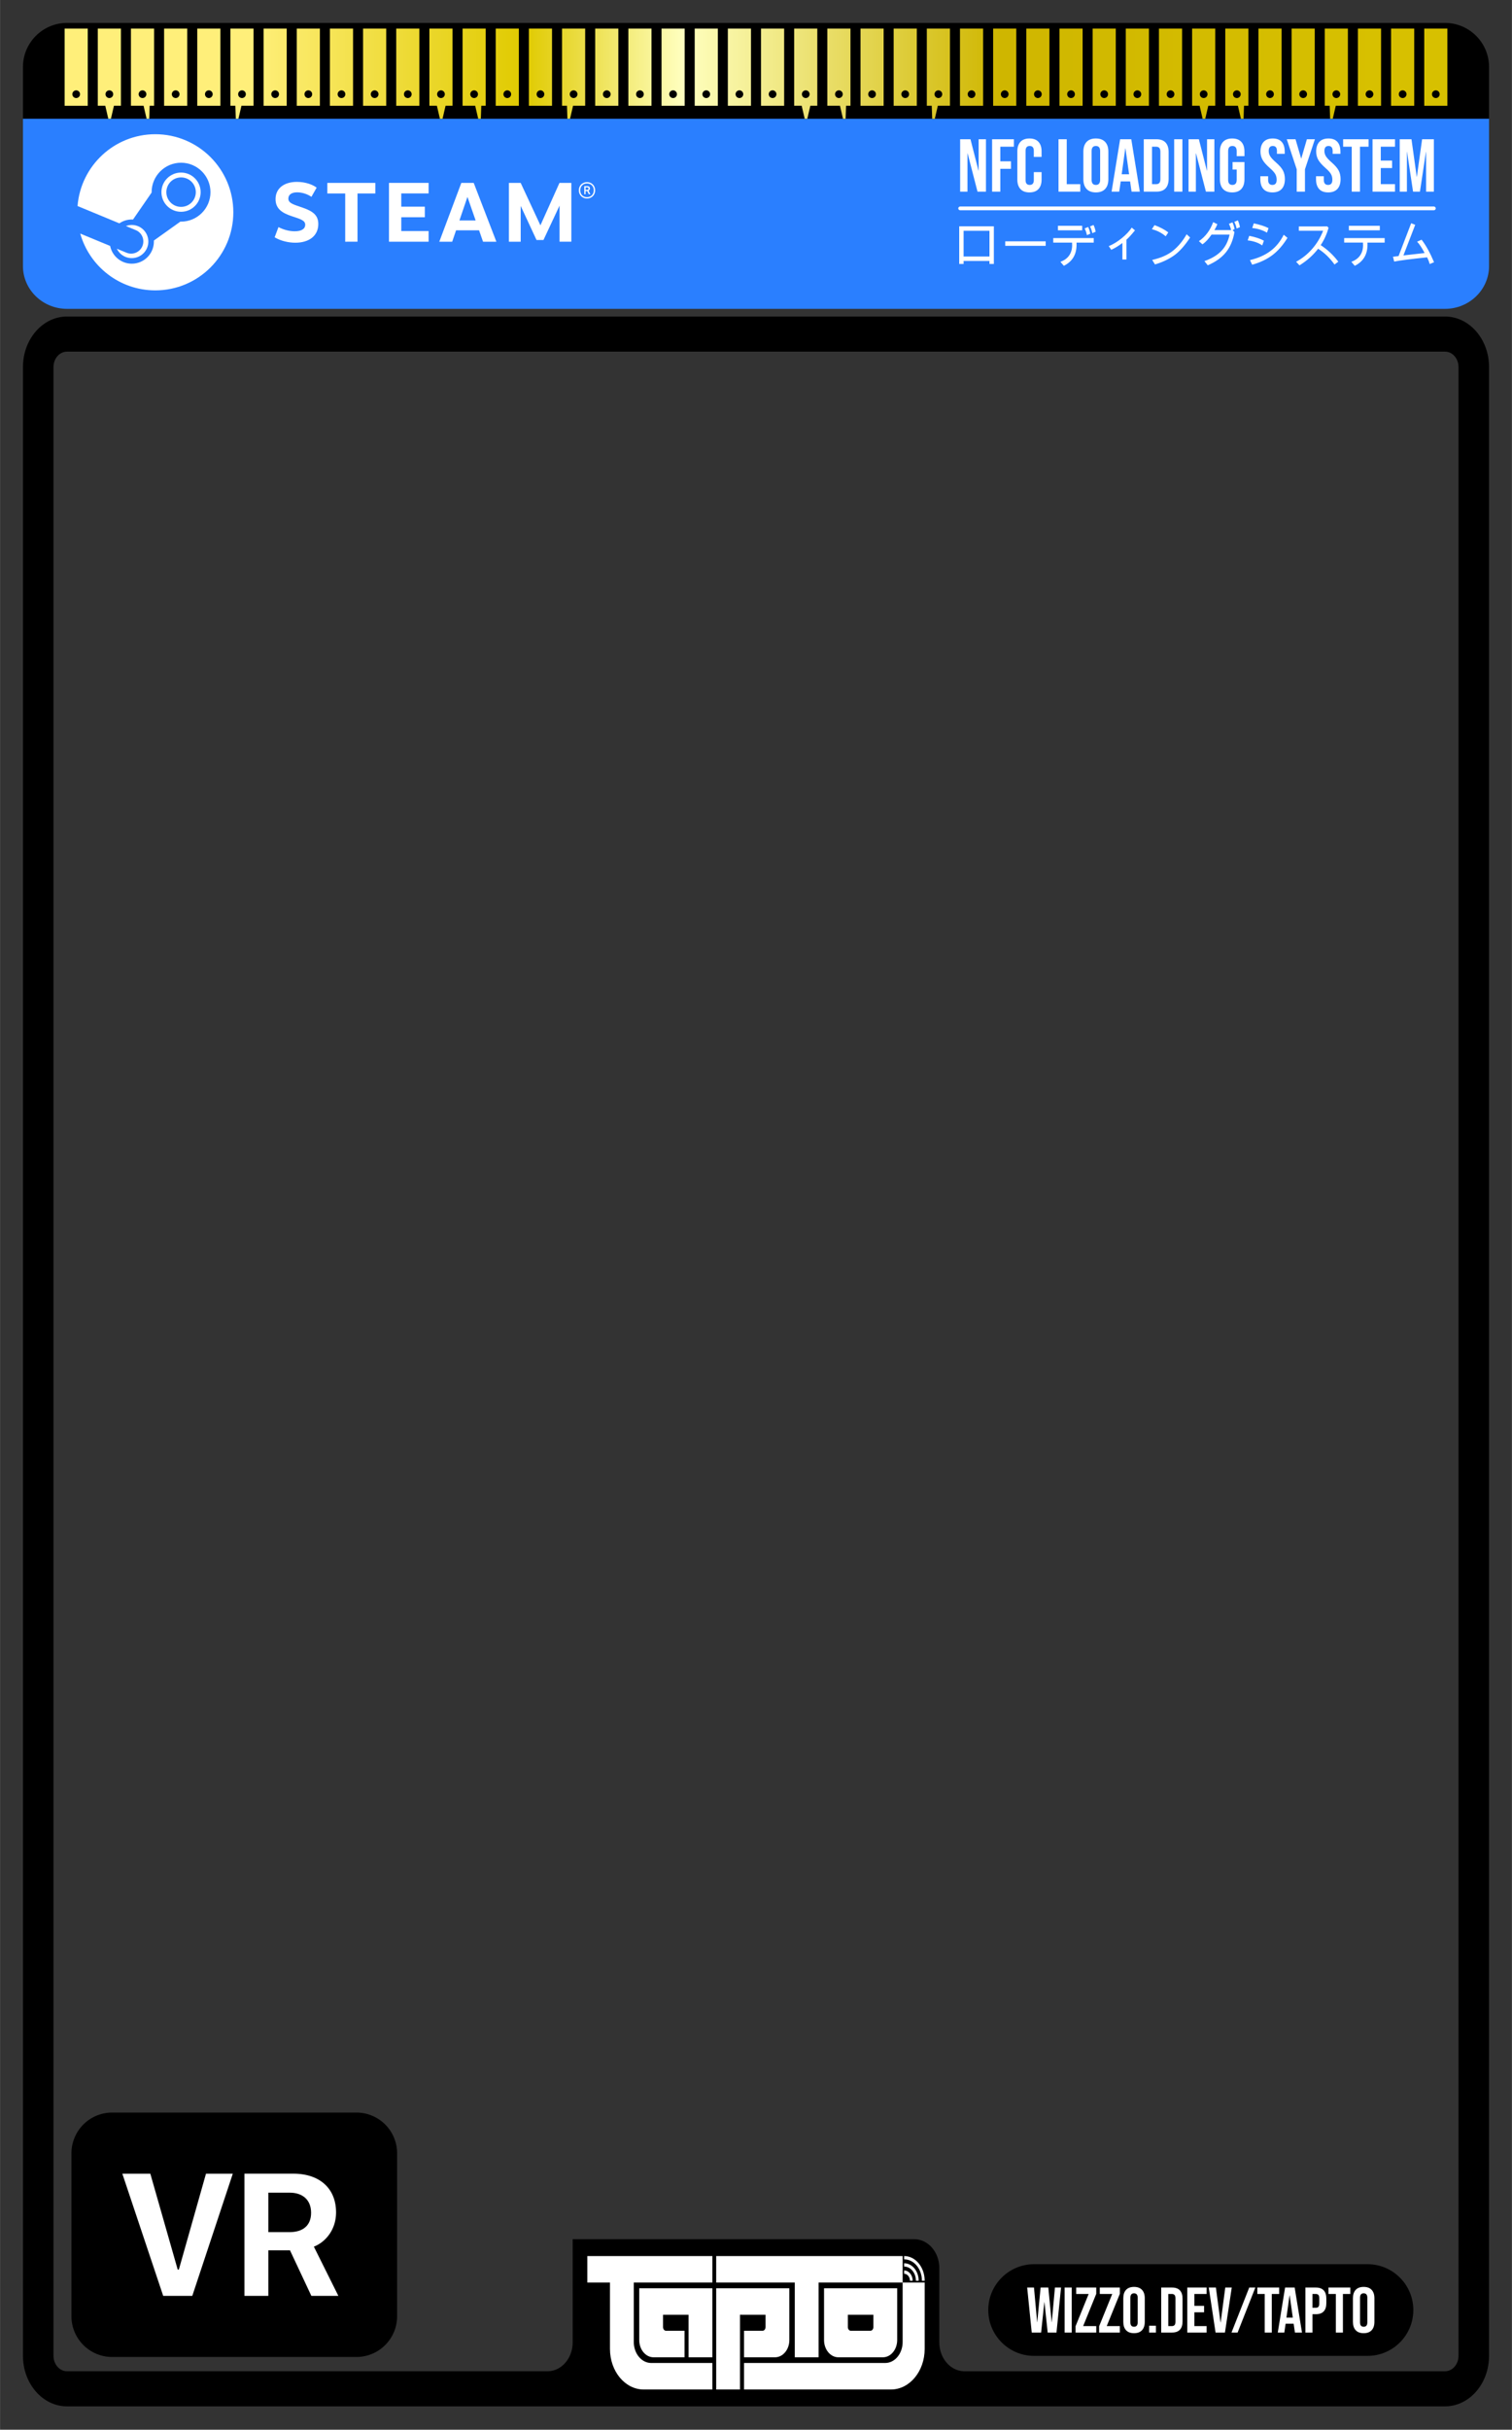 <?xml version="1.0" encoding="UTF-8" standalone="no"?>
<svg
   width="619"
   height="994"
   viewBox="0 0 198.048 318.048"
   version="1.1"
   xml:space="preserve"
   style="clip-rule:evenodd;fill-rule:evenodd;stroke-linejoin:round;stroke-miterlimit:2"
   id="svg10"
   sodipodi:docname="tapto_hucard_steamVR.svg"
   inkscape:version="1.3.2 (091e20e, 2023-11-25, custom)"
   xmlns:inkscape="http://www.inkscape.org/namespaces/inkscape"
   xmlns:sodipodi="http://sodipodi.sourceforge.net/DTD/sodipodi-0.dtd"
   xmlns="http://www.w3.org/2000/svg"
   xmlns:svg="http://www.w3.org/2000/svg"
   xmlns:serif="http://www.serif.com/"><rect x="0" y="0" width="198.048" height="318.048" fill="#333333" stroke="none"/><sodipodi:namedview
   id="namedview1"
   pagecolor="#505050"
   bordercolor="#eeeeee"
   borderopacity="1"
   inkscape:showpageshadow="0"
   inkscape:pageopacity="0"
   inkscape:pagecheckerboard="0"
   inkscape:deskcolor="#505050"
   inkscape:zoom="0.70710678"
   inkscape:cx="962.37232"
   inkscape:cy="511.2382"
   inkscape:window-width="5120"
   inkscape:window-height="1369"
   inkscape:window-x="-8"
   inkscape:window-y="331"
   inkscape:window-maximized="1"
   inkscape:current-layer="svg10" />
    <g
   id="Background"
   transform="scale(0.32)"
   style="display:inline">
        <path
   id="Sticker-Rounded"
   serif:id="Sticker Rounded"
   d="m 618.9,24.756 v 944.388 c 0,13.663 -11.093,24.756 -24.756,24.756 H 24.756 C 11.093,993.9 0,982.807 0,969.144 V 24.756 C 0,11.093 11.093,0 24.756,0 H 594.144 C 607.807,0 618.9,11.093 618.9,24.756 Z"
   style="fill:none" />
    </g>
    <g
   id="Card-Frame"
   serif:id="Card Frame"
   transform="scale(0.32)"
   style="display:inline">
        <g
   id="Artwork-Area"
   serif:id="Artwork Area"
   transform="matrix(1,0,0,1.149,0,-146.882)">
            <path
   d="m 609.525,258.529 v 707.992 c 0,9.936 -8.068,18.004 -18.004,18.004 H 27.379 c -9.936,0 -18.004,-8.068 -18.004,-18.004 V 258.529 c 0,-9.936 8.068,-18.004 18.004,-18.004 h 564.142 c 9.936,0 18.004,8.068 18.004,18.004 z M 394.418,972.025 h 197.103 c 3.038,0 5.504,-2.466 5.504,-5.504 V 258.529 c 0,-3.038 -2.466,-5.504 -5.504,-5.504 H 27.379 c -3.038,0 -5.504,2.466 -5.504,5.504 v 707.992 c 0,3.038 2.466,5.504 5.504,5.504 h 197.103 c 5.51,-0.187 9.926,-4.719 9.926,-10.274 v -36.737 h 139.803 c 5.674,0 10.281,4.607 10.281,10.281 v 26.456 c 0,5.555 4.416,10.087 9.926,10.274 z"
   id="path1" />
            <path
   id="TapTo-Logo---Bottom"
   serif:id="TapTo Logo - Bottom"
   d="m 369.478,940.449 h -34.407 v 26.612 h -9.741 v -26.612 h -32.172 v -9.435 h 76.32 z m 0,0 h 9.014 v 23.638 c 0,7.974 -6.176,14.438 -13.794,14.438 h -60.142 v -9.434 h 57.774 c 3.948,0 7.148,-3.35 7.148,-7.484 z m 0.616,-3.121 v -1.175 c 1.924,0 3.489,1.638 3.489,3.652 h -1.123 c 0,-1.366 -1.062,-2.477 -2.366,-2.477 z m 4.82,2.478 c 0,-2.783 -2.162,-5.047 -4.82,-5.047 v -1.176 c 3.277,0 5.943,2.792 5.943,6.223 z m 2.455,0 c 0,-4.199 -3.264,-7.616 -7.275,-7.616 v -1.176 c 4.63,0 8.398,3.944 8.398,8.792 z m -85.78,0.643 h -32.172 v 21.159 c 0,4.133 3.2,7.483 7.149,7.483 h 25.023 v 9.434 h -28.121 c -7.617,0 -13.793,-6.464 -13.793,-14.438 v -23.638 h -9.267 v -9.435 h 51.181 z m -29.937,2.03 h 29.937 v 24.582 h -9.741 v -15.147 h -10.455 v 4.407 c 0,0.721 0.558,1.305 1.247,1.305 h 7.551 v 9.435 h -12.676 c -3.238,0 -5.863,-2.748 -5.863,-6.138 z m 31.506,0 h 29.937 v 18.444 c 0,3.39 -2.625,6.138 -5.863,6.138 h -12.676 v -9.435 h 7.55 c 0.689,0 1.248,-0.584 1.248,-1.305 v -4.407 H 302.9 v 26.611 h -9.742 z m 74.085,0 v 18.444 c 0,3.39 -2.625,6.138 -5.863,6.138 h -18.21 c -3.238,0 -5.864,-2.748 -5.864,-6.138 v -18.444 z m -9.741,9.435 h -10.454 v 4.407 c 0,0.721 0.558,1.305 1.247,1.305 h 7.96 c 0.689,0 1.247,-0.584 1.247,-1.305 z"
   style="display:inline;fill:#ffffff" />
        </g>
        <g
   id="Card-Top"
   serif:id="Card Top">
            <path
   id="path15"
   style="clip-rule:evenodd;fill-rule:evenodd;stroke-linejoin:round;stroke-miterlimit:2;display:inline;fill:#2a7fff;stroke-width:0.985"
   inkscape:label="Header-Background"
   d="M 609.525 48.535 L 609.525 108.831 C 609.525 118.496 601.441 126.341 591.484 126.341 L 27.416 126.341 C 17.459 126.341 9.375 118.496 9.375 108.831 L 9.375 48.535 " />
            <path
   id="NFC-Loading-System"
   serif:id="NFC Loading System"
   d="m 406.814,107.979 h -1.793 v -1.227 h -10.593 v 1.227 h -1.793 V 92.579 h 14.179 z m -1.793,-3.063 V 94.414 h -10.593 v 10.503 z m 23.007,-4.349 h -16.552 v -1.845 h 16.552 z m 20.469,-5.785 -1.376,0.598 c -0.238,-1.13 -0.555,-2.044 -0.949,-2.743 l 1.444,-0.608 c 0.368,0.744 0.662,1.662 0.882,2.753 z m -5.524,-0.569 h -9.924 v -1.845 h 9.924 z m 3.314,1.386 -1.366,0.589 c -0.245,-1.124 -0.562,-2.035 -0.95,-2.733 l 1.444,-0.608 c 0.369,0.744 0.659,1.662 0.872,2.753 z m 1.415,3.64 h -7.046 c 0.013,0.16 0.019,0.433 0.019,0.818 0,4.063 -1.735,6.955 -5.205,8.678 l -1.405,-1.636 c 1.577,-0.572 2.771,-1.44 3.581,-2.604 0.811,-1.164 1.216,-2.564 1.216,-4.2 0,-0.478 -0.013,-0.831 -0.038,-1.057 h -7.696 V 97.396 H 447.702 Z m 16.883,-5.007 c -1.48,1.821 -2.649,3.095 -3.508,3.82 v 8.089 h -1.647 v -6.743 c -1.583,1.216 -3.105,2.144 -4.565,2.783 l -1.018,-1.497 c 1.738,-0.704 3.5,-1.777 5.286,-3.216 1.787,-1.44 3.161,-2.895 4.124,-4.364 z m 13.636,0.837 -1.066,1.596 c -1.602,-1.39 -3.489,-2.357 -5.66,-2.903 l 1.095,-1.675 c 2.287,0.85 4.164,1.845 5.63,2.982 z m 8.936,2.085 c -2.281,3.465 -4.542,5.961 -6.785,7.491 -2.242,1.53 -4.778,2.704 -7.608,3.522 l -1.134,-1.845 c 3.541,-0.784 6.381,-2.038 8.519,-3.76 2.139,-1.723 3.999,-3.967 5.582,-6.733 z m 20.4,-4.249 -1.366,0.588 c -0.245,-1.13 -0.562,-2.041 -0.95,-2.732 l 1.444,-0.619 c 0.368,0.745 0.659,1.666 0.872,2.764 z m -2.2,0.818 -0.815,0.409 0.757,0.768 c -0.537,3.298 -1.68,6.046 -3.431,8.244 -1.751,2.197 -4.249,3.992 -7.492,5.381 l -1.366,-1.716 c 2.953,-1.031 5.268,-2.419 6.944,-4.164 1.677,-1.746 2.796,-3.972 3.358,-6.678 h -7.385 c -1.26,1.842 -2.504,3.168 -3.731,3.98 l -1.444,-1.306 c 2.662,-1.816 4.613,-4.409 5.853,-7.78 l 1.706,0.857 c -0.374,0.892 -0.778,1.696 -1.211,2.414 h 6.851 c -0.252,-1.057 -0.558,-1.908 -0.92,-2.553 l 1.454,-0.619 c 0.368,0.745 0.659,1.666 0.872,2.764 z m 13.898,-0.409 -0.64,1.856 c -1.731,-1.024 -3.745,-1.656 -6.038,-1.895 l 0.64,-1.905 c 2.545,0.545 4.559,1.194 6.038,1.945 z m 7.753,3.98 c -1.828,2.986 -3.887,5.341 -6.174,7.067 -2.287,1.726 -5.046,3.035 -8.277,3.925 l -0.91,-1.885 c 3.365,-0.805 6.172,-2.05 8.416,-3.736 2.245,-1.685 4.047,-3.898 5.404,-6.638 z m -9.644,1.167 -0.697,1.935 c -1.525,-1.097 -3.508,-1.786 -5.95,-2.064 l 0.639,-1.856 c 2.449,0.472 4.452,1.134 6.009,1.985 z m 30.451,8.577 -1.55,1.167 c -1.913,-2.687 -4.148,-4.837 -6.707,-6.454 -2.074,2.673 -4.616,4.938 -7.627,6.793 l -1.386,-1.466 c 2.5,-1.35 4.702,-3.115 6.604,-5.296 1.903,-2.181 3.387,-4.645 4.454,-7.391 h -9.943 v -1.755 l 11.63,-0.02 0.533,0.569 c -0.723,2.614 -1.796,4.977 -3.217,7.092 2.759,1.808 5.162,4.063 7.21,6.762 z m 16.989,-12.827 h -12.667 v -1.845 h 12.667 z m 1.987,5.027 h -7.046 c 0.014,0.16 0.019,0.433 0.019,0.818 0,4.063 -1.734,6.955 -5.204,8.678 l -1.406,-1.636 c 1.577,-0.572 2.771,-1.44 3.581,-2.604 0.811,-1.164 1.216,-2.564 1.216,-4.2 0,-0.478 -0.014,-0.831 -0.039,-1.057 h -7.695 v -1.845 h 16.572 z m 20.217,8.02 -1.764,0.758 c -0.239,-0.851 -0.595,-1.769 -1.066,-2.753 -6.667,0.691 -11.168,1.27 -13.5,1.735 l -0.475,-1.984 2.278,-0.259 5.165,-13.446 1.647,0.658 -4.826,12.518 8.674,-0.978 c -1.105,-2.127 -2.129,-3.674 -3.072,-4.638 l 1.841,-0.818 c 1.771,2.287 3.47,5.356 5.098,9.206 z M 393.016,86.011 c -0.423,0 -0.766,-0.343 -0.766,-0.766 0,-0.423 0.343,-0.767 0.766,-0.767 h 193.918 c 0.423,0 0.766,0.343 0.766,0.767 0,0.423 -0.343,0.766 -0.766,0.766 z m 0,-29.058 h 4.229 l 3.279,12.839 h 0.061 V 56.952 h 3.004 v 21.449 h -3.463 l -4.045,-15.658 h -0.061 v 15.658 h -3.004 z m 13.085,0 h 8.917 v 3.064 h -5.546 v 5.975 h 4.351 v 3.064 h -4.351 v 9.345 h -3.371 z m 15.291,21.756 c -1.613,0 -2.844,-0.46 -3.692,-1.379 -0.847,-0.919 -1.271,-2.216 -1.271,-3.891 V 61.916 c 0,-1.675 0.424,-2.972 1.271,-3.891 0.848,-0.92 2.079,-1.379 3.692,-1.379 1.614,0 2.845,0.46 3.693,1.379 0.847,0.919 1.271,2.216 1.271,3.891 v 2.267 h -3.187 v -2.482 c 0,-1.328 -0.562,-1.992 -1.685,-1.992 -1.124,0 -1.685,0.664 -1.685,1.992 v 11.981 c 0,1.307 0.562,1.961 1.685,1.961 1.123,0 1.685,-0.654 1.685,-1.961 v -3.278 h 3.187 v 3.033 c 0,1.675 -0.424,2.972 -1.271,3.891 -0.848,0.92 -2.079,1.379 -3.693,1.379 z m 11.891,-21.756 h 3.37 v 18.385 h 5.547 v 3.064 h -8.917 z m 15.291,21.756 c -1.654,0 -2.921,-0.47 -3.8,-1.41 -0.878,-0.94 -1.318,-2.267 -1.318,-3.984 V 62.039 c 0,-1.717 0.44,-3.044 1.318,-3.984 0.878,-0.94 2.145,-1.41 3.8,-1.41 1.655,0 2.921,0.47 3.8,1.41 0.878,0.94 1.318,2.267 1.318,3.984 v 11.276 c 0,1.717 -0.44,3.044 -1.318,3.984 -0.878,0.94 -2.144,1.41 -3.8,1.41 z m 0,-3.064 c 1.164,0 1.747,-0.705 1.747,-2.115 V 61.824 c 0,-1.409 -0.583,-2.114 -1.747,-2.114 -1.164,0 -1.747,0.705 -1.747,2.114 v 11.705 c 0,1.41 0.583,2.115 1.747,2.115 z m 9.929,-18.692 h 4.566 l 3.494,21.449 h -3.371 l -0.613,-4.259 v 0.061 h -3.831 l -0.613,4.198 h -3.126 z m 3.678,14.34 -1.502,-10.602 h -0.061 l -1.47,10.602 z m 6.006,-14.34 h 5.148 c 1.675,0 2.931,0.45 3.769,1.348 0.837,0.899 1.256,2.216 1.256,3.953 v 10.847 c 0,1.737 -0.419,3.054 -1.256,3.953 -0.838,0.899 -2.094,1.348 -3.769,1.348 h -5.148 z m 5.087,18.385 c 0.551,0 0.976,-0.163 1.271,-0.49 0.297,-0.327 0.444,-0.858 0.444,-1.594 V 62.1 c 0,-0.736 -0.148,-1.267 -0.444,-1.594 -0.296,-0.327 -0.72,-0.49 -1.271,-0.49 h -1.716 v 15.321 z m 7.355,-18.385 h 3.371 v 21.449 h -3.371 z m 5.884,0 h 4.229 l 3.278,12.839 h 0.061 V 56.952 h 3.004 v 21.449 h -3.463 l -4.045,-15.658 h -0.061 v 15.658 h -3.004 z m 17.866,21.756 c -1.634,0 -2.881,-0.465 -3.739,-1.394 -0.857,-0.93 -1.287,-2.263 -1.287,-3.999 V 62.039 c 0,-1.737 0.43,-3.07 1.287,-3.999 0.858,-0.929 2.105,-1.394 3.739,-1.394 1.634,0 2.88,0.465 3.738,1.394 0.858,0.93 1.287,2.263 1.287,3.999 v 1.838 h -3.187 v -2.054 c 0,-1.409 -0.583,-2.114 -1.747,-2.114 -1.164,0 -1.747,0.705 -1.747,2.114 V 73.56 c 0,1.389 0.583,2.084 1.747,2.084 1.164,0 1.747,-0.695 1.747,-2.084 v -4.198 h -1.685 v -3.064 h 4.872 v 7.017 c 0,1.737 -0.429,3.07 -1.287,3.999 -0.858,0.929 -2.104,1.394 -3.738,1.394 z m 16.486,0 c -1.634,0 -2.871,-0.465 -3.708,-1.394 -0.837,-0.93 -1.257,-2.263 -1.257,-3.999 v -1.226 h 3.188 v 1.471 c 0,1.389 0.582,2.084 1.746,2.084 0.572,0 1.007,-0.169 1.303,-0.506 0.297,-0.337 0.444,-0.884 0.444,-1.64 0,-0.899 -0.204,-1.69 -0.613,-2.374 -0.409,-0.684 -1.164,-1.507 -2.267,-2.467 -1.39,-1.226 -2.36,-2.334 -2.911,-3.324 -0.552,-0.991 -0.828,-2.11 -0.828,-3.355 0,-1.696 0.43,-3.008 1.287,-3.938 0.858,-0.929 2.105,-1.394 3.739,-1.394 1.614,0 2.834,0.465 3.662,1.394 0.827,0.93 1.24,2.263 1.24,3.999 v 0.889 h -3.187 v -1.104 c 0,-0.735 -0.143,-1.271 -0.429,-1.609 -0.286,-0.337 -0.705,-0.506 -1.257,-0.506 -1.123,0 -1.685,0.684 -1.685,2.054 0,0.776 0.21,1.501 0.628,2.176 0.419,0.673 1.18,1.491 2.283,2.451 1.41,1.226 2.381,2.339 2.911,3.34 0.531,1 0.797,2.176 0.797,3.523 0,1.757 -0.434,3.105 -1.302,4.045 -0.868,0.94 -2.131,1.41 -3.785,1.41 z m 9.929,-9.438 -4.075,-12.318 h 3.585 l 2.298,7.875 h 0.061 l 2.298,-7.875 h 3.278 l -4.075,12.318 v 9.131 h -3.371 z m 12.871,9.438 c -1.635,0 -2.871,-0.465 -3.708,-1.394 -0.838,-0.93 -1.257,-2.263 -1.257,-3.999 v -1.226 h 3.187 v 1.471 c 0,1.389 0.583,2.084 1.747,2.084 0.572,0 1.007,-0.169 1.303,-0.506 0.296,-0.337 0.444,-0.884 0.444,-1.64 0,-0.899 -0.204,-1.69 -0.613,-2.374 -0.409,-0.684 -1.164,-1.507 -2.268,-2.467 -1.389,-1.226 -2.36,-2.334 -2.911,-3.324 -0.551,-0.991 -0.827,-2.11 -0.827,-3.355 0,-1.696 0.429,-3.008 1.287,-3.938 0.858,-0.929 2.104,-1.394 3.738,-1.394 1.614,0 2.835,0.465 3.662,1.394 0.827,0.93 1.241,2.263 1.241,3.999 v 0.889 h -3.187 v -1.104 c 0,-0.735 -0.143,-1.271 -0.429,-1.609 -0.287,-0.337 -0.705,-0.506 -1.257,-0.506 -1.124,0 -1.685,0.684 -1.685,2.054 0,0.776 0.21,1.501 0.628,2.176 0.419,0.673 1.18,1.491 2.283,2.451 1.41,1.226 2.38,2.339 2.911,3.34 0.531,1 0.797,2.176 0.797,3.523 0,1.757 -0.434,3.105 -1.303,4.045 -0.868,0.94 -2.13,1.41 -3.784,1.41 z m 9.653,-18.692 h -3.525 v -3.064 h 10.42 v 3.064 h -3.524 v 18.385 h -3.371 z m 8.519,-3.064 h 9.193 v 3.064 h -5.822 v 5.668 h 4.627 v 3.064 h -4.627 v 6.588 h 5.822 v 3.064 h -9.193 z m 11.124,0 h 4.811 l 2.145,15.351 h 0.061 l 2.145,-15.351 h 4.812 v 21.449 h -3.188 V 62.161 h -0.061 l -2.452,16.24 h -2.819 l -2.451,-16.24 h -0.061 v 16.24 h -2.941 z"
   style="fill:#ffffff;stroke-width:0.777" />
            <g
   id="g17"
   serif:id="Wizzo.dev/TapTo"
   inkscape:label="Wizzo.dev-TapTo"
   transform="translate(-13.999,849.915)"
   style="clip-rule:evenodd;fill-rule:evenodd;stroke-linejoin:round;stroke-miterlimit:2;display:inline">
                <path
   d="m 592.525,95.023 v 0.009 c 0,10.346 -8.4,18.746 -18.745,18.746 H 437.27 c -10.345,0 -18.745,-8.4 -18.745,-18.746 v -0.009 c 0,-10.346 8.4,-18.745 18.745,-18.745 h 136.51 c 10.345,0 18.745,8.399 18.745,18.745 z"
   style="fill:#000000"
   id="path16" />
                <path
   d="m 434.455,85.823 h 2.788 l 1.289,14.149 h 0.053 l 1.368,-14.149 h 3.156 l 1.368,14.149 h 0.052 l 1.289,-14.149 h 2.499 l -1.868,18.41 h -3.603 l -1.315,-12.414 h -0.053 l -1.315,12.414 h -3.84 z m 15.335,0 h 2.893 v 18.41 h -2.893 z m 4.471,15.832 5.366,-13.202 h -5.103 v -2.63 h 8.207 V 88.4 l -5.366,13.203 h 5.366 v 2.63 h -8.47 z m 9.653,0 5.366,-13.202 h -5.103 v -2.63 h 8.207 V 88.4 l -5.366,13.203 h 5.366 v 2.63 h -8.47 z m 14.283,2.841 c -1.421,0 -2.508,-0.403 -3.262,-1.21 -0.754,-0.806 -1.131,-1.946 -1.131,-3.419 v -9.678 c 0,-1.473 0.377,-2.613 1.131,-3.419 0.754,-0.807 1.841,-1.21 3.262,-1.21 1.42,0 2.507,0.403 3.261,1.21 0.754,0.806 1.131,1.946 1.131,3.419 v 9.678 c 0,1.473 -0.377,2.613 -1.131,3.419 -0.754,0.807 -1.841,1.21 -3.261,1.21 z m 0,-2.63 c 0.999,0 1.499,-0.605 1.499,-1.815 V 90.005 c 0,-1.21 -0.5,-1.815 -1.499,-1.815 -1,0 -1.5,0.605 -1.5,1.815 v 10.046 c 0,1.21 0.5,1.815 1.5,1.815 z m 6.181,-0.421 h 2.788 v 2.788 h -2.788 z m 4.945,-15.622 h 4.418 c 1.438,0 2.517,0.386 3.236,1.157 0.719,0.771 1.078,1.902 1.078,3.393 v 9.31 c 0,1.49 -0.359,2.621 -1.078,3.393 -0.719,0.771 -1.798,1.157 -3.236,1.157 h -4.418 z m 4.366,15.78 c 0.473,0 0.837,-0.14 1.091,-0.421 0.255,-0.28 0.382,-0.736 0.382,-1.368 v -9.573 c 0,-0.631 -0.127,-1.087 -0.382,-1.367 -0.254,-0.281 -0.618,-0.421 -1.091,-0.421 h -1.473 v 13.15 z m 6.312,-15.78 h 7.891 v 2.63 h -4.997 v 4.865 h 3.971 v 2.63 h -3.971 v 5.655 h 4.997 v 2.63 h -7.891 z m 8.786,0 h 2.919 l 1.894,14.281 h 0.053 l 1.893,-14.281 h 2.657 l -2.788,18.41 h -3.84 z m 16.57,0 h 2.499 l -7.26,18.41 h -2.498 z m 6.339,2.63 h -3.025 v -2.63 h 8.943 v 2.63 h -3.025 v 15.78 h -2.893 z m 8.338,-2.63 h 3.919 l 2.999,18.41 h -2.894 l -0.526,-3.656 v 0.053 h -3.288 l -0.526,3.603 h -2.682 z m 3.156,12.308 -1.288,-9.1 h -0.053 l -1.263,9.1 z m 5.156,-12.308 h 4.261 c 1.438,0 2.516,0.386 3.235,1.157 0.719,0.771 1.078,1.902 1.078,3.393 v 1.814 c 0,1.491 -0.359,2.622 -1.078,3.393 -0.719,0.772 -1.797,1.157 -3.235,1.157 h -1.368 v 7.496 h -2.893 z m 4.261,8.284 c 0.473,0 0.828,-0.131 1.065,-0.394 0.237,-0.263 0.355,-0.71 0.355,-1.341 v -2.183 c 0,-0.632 -0.118,-1.079 -0.355,-1.342 -0.237,-0.263 -0.592,-0.394 -1.065,-0.394 h -1.368 v 5.654 z m 8.206,-5.654 h -3.025 v -2.63 h 8.943 v 2.63 h -3.025 v 15.78 h -2.893 z m 11.389,16.043 c -1.42,0 -2.507,-0.403 -3.261,-1.21 -0.754,-0.806 -1.131,-1.946 -1.131,-3.419 v -9.678 c 0,-1.473 0.377,-2.613 1.131,-3.419 0.754,-0.807 1.841,-1.21 3.261,-1.21 1.421,0 2.508,0.403 3.262,1.21 0.754,0.806 1.131,1.946 1.131,3.419 v 9.678 c 0,1.473 -0.377,2.613 -1.131,3.419 -0.754,0.807 -1.841,1.21 -3.262,1.21 z m 0,-2.63 c 1,0 1.499,-0.605 1.499,-1.815 V 90.005 c 0,-1.21 -0.499,-1.815 -1.499,-1.815 -0.999,0 -1.499,0.605 -1.499,1.815 v 10.046 c 0,1.21 0.5,1.815 1.499,1.815 z"
   id="path17"
   style="fill:#ffffff" />
            </g>
            
            <path
   id="Pins-Background"
   serif:id="Pins Background"
   d="M 9.375,48.574 V 27.416 c 0,-9.957 8.084,-18.041 18.041,-18.041 h 564.068 c 9.957,0 18.041,8.084 18.041,18.041 v 21.158 z" />
            <path
   id="Pins"
   d="M 35.903,11.708 V 43.269 H 26.434 V 11.708 Z m -4.735,25.247 c -0.87,0 -1.577,0.707 -1.577,1.58 0,0.87 0.707,1.577 1.577,1.577 0.871,0 1.578,-0.707 1.578,-1.577 0,-0.873 -0.707,-1.58 -1.578,-1.58 z M 171.65,11.708 v 31.561 h -9.469 V 11.708 Z m -4.735,25.247 c -0.87,0 -1.577,0.707 -1.577,1.58 0,0.87 0.707,1.577 1.577,1.577 0.871,0 1.578,-0.707 1.578,-1.577 0,-0.873 -0.707,-1.58 -1.578,-1.58 z M 483.869,11.708 v 31.561 h -9.47 V 11.708 Z m -4.736,25.247 c -0.87,0 -1.577,0.707 -1.577,1.58 0,0.87 0.707,1.577 1.577,1.577 0.871,0 1.579,-0.707 1.579,-1.577 0,-0.873 -0.708,-1.58 -1.579,-1.58 z M 320.972,11.708 v 31.561 h -9.469 V 11.708 Z m -4.735,25.247 c -0.87,0 -1.578,0.707 -1.578,1.58 0,0.87 0.708,1.577 1.578,1.577 0.871,0 1.578,-0.707 1.578,-1.577 0,-0.873 -0.707,-1.58 -1.578,-1.58 z M 76.627,11.708 V 43.269 H 67.158 V 11.708 Z m -4.735,25.247 c -0.87,0 -1.577,0.707 -1.577,1.58 0,0.87 0.707,1.577 1.577,1.577 0.871,0 1.578,-0.707 1.578,-1.577 0,-0.873 -0.707,-1.58 -1.578,-1.58 z M 212.374,11.708 v 31.561 h -9.469 V 11.708 Z m -4.735,25.247 c -0.87,0 -1.577,0.707 -1.577,1.58 0,0.87 0.707,1.577 1.577,1.577 0.871,0 1.579,-0.707 1.579,-1.577 0,-0.873 -0.708,-1.58 -1.579,-1.58 z M 524.593,11.708 v 31.561 h -9.47 V 11.708 Z m -4.736,25.247 c -0.869,0 -1.577,0.707 -1.577,1.58 0,0.87 0.708,1.577 1.577,1.577 0.872,0 1.579,-0.707 1.579,-1.577 0,-0.873 -0.707,-1.58 -1.579,-1.58 z M 361.696,11.708 v 31.561 h -9.469 V 11.708 Z m -4.735,25.247 c -0.87,0 -1.577,0.707 -1.577,1.58 0,0.87 0.707,1.577 1.577,1.577 0.871,0 1.578,-0.707 1.578,-1.577 0,-0.873 -0.707,-1.58 -1.578,-1.58 z M 117.351,11.708 v 31.561 h -9.469 V 11.708 Z m -4.735,25.247 c -0.87,0 -1.577,0.707 -1.577,1.58 0,0.87 0.707,1.577 1.577,1.577 0.871,0 1.579,-0.707 1.579,-1.577 0,-0.873 -0.708,-1.58 -1.579,-1.58 z M 253.099,11.708 v 31.561 h -9.47 V 11.708 Z m -4.736,25.247 c -0.87,0 -1.577,0.707 -1.577,1.58 0,0.87 0.707,1.577 1.577,1.577 0.871,0 1.579,-0.707 1.579,-1.577 0,-0.873 -0.708,-1.58 -1.579,-1.58 z M 565.317,11.708 v 31.561 h -9.47 V 11.708 Z m -4.735,25.247 c -0.87,0 -1.578,0.707 -1.578,1.58 0,0.87 0.708,1.577 1.578,1.577 0.871,0 1.578,-0.707 1.578,-1.577 0,-0.873 -0.707,-1.58 -1.578,-1.58 z M 402.42,11.708 v 31.561 h -9.469 V 11.708 Z m -4.735,25.247 c -0.87,0 -1.577,0.707 -1.577,1.58 0,0.87 0.707,1.577 1.577,1.577 0.871,0 1.578,-0.707 1.578,-1.577 0,-0.873 -0.707,-1.58 -1.578,-1.58 z M 144.501,11.708 v 31.561 h -9.47 V 11.708 Z m -4.736,25.247 c -0.869,0 -1.577,0.707 -1.577,1.58 0,0.87 0.708,1.577 1.577,1.577 0.872,0 1.579,-0.707 1.579,-1.577 0,-0.873 -0.707,-1.58 -1.579,-1.58 z M 456.719,11.708 V 43.269 H 447.25 V 11.708 Z m -4.735,25.247 c -0.87,0 -1.577,0.707 -1.577,1.58 0,0.87 0.707,1.577 1.577,1.577 0.871,0 1.578,-0.707 1.578,-1.577 0,-0.873 -0.707,-1.58 -1.578,-1.58 z M 280.248,11.708 v 31.561 h -9.47 V 11.708 Z m -4.735,25.247 c -0.87,0 -1.578,0.707 -1.578,1.58 0,0.87 0.708,1.577 1.578,1.577 0.871,0 1.578,-0.707 1.578,-1.577 0,-0.873 -0.707,-1.58 -1.578,-1.58 z M 592.466,11.708 v 31.561 h -9.469 V 11.708 Z m -4.735,25.247 c -0.87,0 -1.577,0.707 -1.577,1.58 0,0.87 0.707,1.577 1.577,1.577 0.871,0 1.578,-0.707 1.578,-1.577 0,-0.873 -0.707,-1.58 -1.578,-1.58 z M 429.57,11.708 V 43.269 H 420.1 V 11.708 Z m -4.736,25.247 c -0.869,0 -1.577,0.707 -1.577,1.58 0,0.87 0.708,1.577 1.577,1.577 0.872,0 1.579,-0.707 1.579,-1.577 0,-0.873 -0.707,-1.58 -1.579,-1.58 z M 90.202,11.708 v 31.561 h -9.47 V 11.708 Z m -4.735,25.247 c -0.87,0 -1.578,0.707 -1.578,1.58 0,0.87 0.708,1.577 1.578,1.577 0.871,0 1.578,-0.707 1.578,-1.577 0,-0.873 -0.707,-1.58 -1.578,-1.58 z M 225.949,11.708 V 43.269 H 216.48 V 11.708 Z m -4.735,25.247 c -0.87,0 -1.577,0.707 -1.577,1.58 0,0.87 0.707,1.577 1.577,1.577 0.871,0 1.578,-0.707 1.578,-1.577 0,-0.873 -0.707,-1.58 -1.578,-1.58 z M 538.168,11.708 v 31.561 h -9.47 V 11.708 Z m -4.736,25.247 c -0.87,0 -1.577,0.707 -1.577,1.58 0,0.87 0.707,1.577 1.577,1.577 0.871,0 1.579,-0.707 1.579,-1.577 0,-0.873 -0.708,-1.58 -1.579,-1.58 z M 375.271,11.708 v 31.561 h -9.47 V 11.708 Z m -4.735,25.247 c -0.87,0 -1.578,0.707 -1.578,1.58 0,0.87 0.708,1.577 1.578,1.577 0.871,0 1.578,-0.707 1.578,-1.577 0,-0.873 -0.707,-1.58 -1.578,-1.58 z M 130.926,11.708 v 31.561 h -9.469 V 11.708 Z m -4.735,25.247 c -0.87,0 -1.577,0.707 -1.577,1.58 0,0.87 0.707,1.577 1.577,1.577 0.871,0 1.578,-0.707 1.578,-1.577 0,-0.873 -0.707,-1.58 -1.578,-1.58 z M 266.673,11.708 v 31.561 h -9.469 V 11.708 Z m -4.735,25.247 c -0.87,0 -1.577,0.707 -1.577,1.58 0,0.87 0.707,1.577 1.577,1.577 0.871,0 1.578,-0.707 1.578,-1.577 0,-0.873 -0.707,-1.58 -1.578,-1.58 z M 578.892,11.708 v 31.561 h -9.47 V 11.708 Z m -4.736,25.247 c -0.87,0 -1.577,0.707 -1.577,1.58 0,0.87 0.707,1.577 1.577,1.577 0.871,0 1.579,-0.707 1.579,-1.577 0,-0.873 -0.708,-1.58 -1.579,-1.58 z M 415.995,11.708 v 31.561 h -9.469 V 11.708 Z m -4.735,25.247 c -0.87,0 -1.578,0.707 -1.578,1.58 0,0.87 0.708,1.577 1.578,1.577 0.871,0 1.578,-0.707 1.578,-1.577 0,-0.873 -0.707,-1.58 -1.578,-1.58 z M 158.076,11.708 v 31.561 h -9.47 V 11.708 Z m -4.736,25.247 c -0.87,0 -1.577,0.707 -1.577,1.58 0,0.87 0.707,1.577 1.577,1.577 0.871,0 1.579,-0.707 1.579,-1.577 0,-0.873 -0.708,-1.58 -1.579,-1.58 z M 470.294,11.708 v 31.561 h -9.47 V 11.708 Z m -4.735,25.247 c -0.87,0 -1.578,0.707 -1.578,1.58 0,0.87 0.708,1.577 1.578,1.577 0.871,0 1.578,-0.707 1.578,-1.577 0,-0.873 -0.707,-1.58 -1.578,-1.58 z M 307.397,11.708 v 31.561 h -9.469 V 11.708 Z m -4.735,25.247 c -0.87,0 -1.577,0.707 -1.577,1.58 0,0.87 0.707,1.577 1.577,1.577 0.871,0 1.579,-0.707 1.579,-1.577 0,-0.873 -0.708,-1.58 -1.579,-1.58 z m -8.839,-25.247 v 31.561 h -9.47 V 11.708 Z m -4.736,25.247 c -0.87,0 -1.577,0.707 -1.577,1.58 0,0.87 0.707,1.577 1.577,1.577 0.871,0 1.579,-0.707 1.579,-1.577 0,-0.873 -0.708,-1.58 -1.579,-1.58 z M 443.145,11.708 v 31.561 h -9.47 V 11.708 Z m -4.736,25.247 c -0.87,0 -1.577,0.707 -1.577,1.58 0,0.87 0.707,1.577 1.577,1.577 0.871,0 1.579,-0.707 1.579,-1.577 0,-0.873 -0.708,-1.58 -1.579,-1.58 z m -395.33,6.313 h -3.07 v -31.56 h 9.469 v 31.56 H 46.62 l -1.233,5.306 h -1.075 z m 1.664,-6.312 c -0.871,0 -1.578,0.707 -1.578,1.578 0,0.871 0.707,1.578 1.578,1.578 0.871,0 1.578,-0.707 1.578,-1.578 0,-0.871 -0.707,-1.578 -1.578,-1.578 z m 134.083,6.312 h -3.07 v -31.56 h 9.469 v 31.56 h -2.858 l -1.233,5.306 h -1.075 z m 1.664,-6.312 c -0.871,0 -1.578,0.707 -1.578,1.578 0,0.871 0.707,1.578 1.578,1.578 0.871,0 1.578,-0.707 1.578,-1.578 0,-0.871 -0.707,-1.578 -1.578,-1.578 z m 310.554,6.312 h -3.07 v -31.56 h 9.469 v 31.56 h -2.857 l -1.233,5.306 h -1.076 z m 1.665,-6.312 c -0.872,0 -1.579,0.707 -1.579,1.578 0,0.871 0.707,1.578 1.579,1.578 0.871,0 1.578,-0.707 1.578,-1.578 0,-0.871 -0.707,-1.578 -1.578,-1.578 z m -164.561,6.312 h -3.07 v -31.56 h 9.469 v 31.56 h -2.858 l -1.233,5.306 h -1.075 z m 1.664,-6.312 c -0.871,0 -1.578,0.707 -1.578,1.578 0,0.871 0.707,1.578 1.578,1.578 0.871,0 1.578,-0.707 1.578,-1.578 0,-0.871 -0.707,-1.578 -1.578,-1.578 z M 96.325,43.268 h -2.018 v -31.56 h 9.469 v 31.56 h -4.961 l -1.233,5.306 h -1.076 z m 2.717,-6.312 c -0.871,0 -1.578,0.707 -1.578,1.578 0,0.871 0.707,1.578 1.578,1.578 0.871,0 1.578,-0.707 1.578,-1.578 0,-0.871 -0.707,-1.578 -1.578,-1.578 z m 133.031,6.312 h -2.018 v -31.56 h 9.469 v 31.56 h -4.962 l -1.233,5.306 h -1.075 z m 2.716,-6.312 c -0.871,0 -1.578,0.707 -1.578,1.578 0,0.871 0.707,1.578 1.578,1.578 0.871,0 1.578,-0.707 1.578,-1.578 0,-0.871 -0.707,-1.578 -1.578,-1.578 z m 309.502,6.312 h -2.018 v -31.56 h 9.469 v 31.56 h -4.962 l -1.233,5.306 h -1.075 z m 2.716,-6.312 c -0.871,0 -1.578,0.707 -1.578,1.578 0,0.871 0.707,1.578 1.578,1.578 0.872,0 1.579,-0.707 1.579,-1.578 0,-0.871 -0.707,-1.578 -1.579,-1.578 z m -165.613,6.312 h -2.018 v -31.56 h 9.469 v 31.56 h -4.961 l -1.233,5.306 h -1.076 z m 2.717,-6.312 c -0.871,0 -1.578,0.707 -1.578,1.578 0,0.871 0.707,1.578 1.578,1.578 0.871,0 1.578,-0.707 1.578,-1.578 0,-0.871 -0.707,-1.578 -1.578,-1.578 z M 58.758,43.268 h -5.175 v -31.56 h 9.469 v 31.56 h -1.805 l -0.181,5.306 h -1.075 z m -0.44,-6.312 c -0.871,0 -1.578,0.707 -1.578,1.578 0,0.871 0.707,1.578 1.578,1.578 0.871,0 1.578,-0.707 1.578,-1.578 0,-0.871 -0.707,-1.578 -1.578,-1.578 z m 136.187,6.312 h -5.175 v -31.56 h 9.469 v 31.56 h -1.805 l -0.181,5.306 h -1.075 z m -0.44,-6.312 c -0.871,0 -1.578,0.707 -1.578,1.578 0,0.871 0.707,1.578 1.578,1.578 0.871,0 1.578,-0.707 1.578,-1.578 0,-0.871 -0.707,-1.578 -1.578,-1.578 z m 312.658,6.312 h -5.174 v -31.56 h 9.469 v 31.56 h -1.806 l -0.181,5.306 h -1.075 z m -0.44,-6.312 c -0.871,0 -1.578,0.707 -1.578,1.578 0,0.871 0.707,1.578 1.578,1.578 0.871,0 1.579,-0.707 1.579,-1.578 0,-0.871 -0.708,-1.578 -1.579,-1.578 z m -162.456,6.312 h -5.175 v -31.56 h 9.469 v 31.56 h -1.805 l -0.181,5.306 h -1.075 z m -0.44,-6.312 c -0.871,0 -1.578,0.707 -1.578,1.578 0,0.871 0.707,1.578 1.578,1.578 0.871,0 1.578,-0.707 1.578,-1.578 0,-0.871 -0.707,-1.578 -1.578,-1.578 z"
   style="fill:url(#_Linear1)" />
        <g
   id="g1"
   transform="matrix(0.722,0,0,0.722,31.002,54.182)"
   inkscape:label="SteamLogo"><path
     d="M 45.084,1 C 21.846,1 2.809,18.918 1,41.689 l 23.71,9.803 c 2.009,-1.374 4.436,-2.179 7.047,-2.179 0.234,0 0.467,0.01 0.698,0.021 L 42.999,34.051 c 0,-0.073 0,-0.144 0,-0.216 0,-9.199 7.483,-16.683 16.683,-16.683 9.199,0 16.682,7.484 16.682,16.683 0,9.199 -7.483,16.684 -16.682,16.684 -0.127,0 -0.253,0 -0.379,-0.01 l -15.038,10.73 c 0.01,0.195 0.015,0.394 0.015,0.592 0,6.906 -5.617,12.522 -12.522,12.522 -6.061,0 -11.129,-4.326 -12.277,-10.055 L 2.524,57.292 c 5.25,18.568 22.309,32.181 42.56,32.181 24.432,0 44.237,-19.806 44.237,-44.235 C 89.321,20.805 69.515,1 45.084,1"
     id="path1-8"
     style="fill:#ffffff" /><path
     d="m 28.721,68.122 -5.434,-2.245 c 0.963,2.005 2.629,3.684 4.841,4.606 4.782,1.992 10.295,-0.277 12.288,-5.063 0.965,-2.314 0.971,-4.869 0.014,-7.189 C 39.475,55.91 37.673,54.1 35.356,53.134 33.057,52.177 30.594,52.212 28.43,53.029 l 5.613,2.321 c 3.527,1.47 5.195,5.52 3.725,9.047 -1.467,3.528 -5.52,5.196 -9.047,3.725"
     id="path2-2"
     style="fill:#ffffff" /><path
     d="m 70.796,33.835 c 0,-6.129 -4.986,-11.116 -11.116,-11.116 -6.129,0 -11.116,4.987 -11.116,11.116 0,6.13 4.987,11.115 11.116,11.115 6.13,0 11.116,-4.986 11.116,-11.115 M 51.348,33.816 c 0,-4.612 3.739,-8.35 8.351,-8.35 4.612,0 8.351,3.738 8.351,8.35 0,4.612 -3.739,8.35 -8.351,8.35 -4.612,0 -8.351,-3.739 -8.351,-8.35"
     id="path3-5"
     style="fill:#ffffff" /><path
     d="m 136.564,31.267 -2.964,5.21 c -2.283,-1.595 -5.377,-2.555 -8.078,-2.555 -3.087,0 -4.997,1.278 -4.997,3.567 0,2.781 3.393,3.428 8.436,5.238 5.421,1.917 8.537,4.17 8.537,9.135 0,6.793 -5.342,10.608 -13.02,10.608 -3.742,0 -8.256,-0.966 -11.726,-3.077 l 2.162,-5.776 c 2.819,1.489 6.191,2.372 9.197,2.372 4.052,0 5.978,-1.495 5.978,-3.705 0,-2.529 -2.937,-3.289 -7.678,-4.859 -5.403,-1.804 -9.147,-4.171 -9.147,-9.666 0,-6.197 4.963,-9.756 12.104,-9.756 4.977,0 8.977,1.577 11.196,3.264"
     id="path4"
     style="fill:#ffffff" /><path
     d="M 152.755,61.899 V 34.56 h -10.13 v -5.986 h 27.209 v 5.986 h -10.1 v 27.339 z"
     id="path5"
     style="fill:#ffffff" /><path
     d="m 197.902,42.051 v 5.986 h -13.356 v 7.821 h 15.496 v 6.041 H 177.569 V 28.574 h 22.473 v 5.968 h -15.496 v 7.509 z"
     id="path6"
     style="fill:#ffffff" /><path
     d="m 215.619,55.429 -2.206,6.471 h -7.316 l 12.495,-33.325 h 7.025 l 12.848,33.324 h -7.563 l -2.254,-6.471 h -13.029 z m 6.446,-18.905 -4.551,13.343 h 9.196 z"
     id="path7"
     style="fill:#ffffff" /><path
     d="m 261.224,60.928 -8.972,-19.299 v 20.27 h -6.683 V 28.574 h 6.668 l 11.2,24.056 10.802,-24.056 h 6.726 v 33.325 h -6.682 V 41.455 l -9.12,19.473 z"
     id="path8"
     style="fill:#ffffff" /><path
     d="m 294.457,32.778 c 0,2.864 -2.146,4.649 -4.609,4.649 -2.472,0 -4.623,-1.785 -4.623,-4.649 0,-2.863 2.151,-4.636 4.623,-4.636 2.464,0 4.609,1.773 4.609,4.636 m -8.457,0 c 0,2.396 1.726,3.901 3.848,3.901 2.114,0 3.833,-1.505 3.833,-3.901 0,-2.403 -1.719,-3.885 -3.833,-3.885 -2.116,0 -3.848,1.5 -3.848,3.885 m 3.912,-2.369 c 1.195,0 1.597,0.632 1.597,1.315 0,0.626 -0.371,1.046 -0.823,1.26 l 1.071,2.007 h -0.877 l -0.903,-1.779 h -0.931 v 1.779 h -0.73 v -4.582 z m -0.859,2.132 h 0.814 c 0.527,0 0.838,-0.331 0.838,-0.747 0,-0.42 -0.223,-0.69 -0.84,-0.69 h -0.813 v 1.437 z"
     id="path9"
     style="display:inline;fill:#ffffff" /></g><g
   id="g18"
   inkscape:label="VR"
   transform="translate(-30.997,13.999)"><rect
     style="clip-rule:evenodd;display:inline;fill:#ffffff;fill-rule:evenodd;stroke-width:1;stroke-linejoin:round;stroke-miterlimit:2"
     id="rect19"
     width="106.762"
     height="66.461"
     x="72.806"
     y="867.179"
     inkscape:label="fuller"
     transform="translate(2)" /><g
     style="clip-rule:evenodd;display:inline;fill:currentColor;fill-rule:evenodd;stroke-linejoin:round;stroke-miterlimit:2"
     id="g19"
     transform="matrix(8.332,0,0,8.332,60.225,833.5)"
     inkscape:label="VR"><path
       d="m 9.673,5.933 v 1.938 h 1.033 c 0.66,0 1.068,-0.316 1.068,-0.95 0,-0.64 -0.422,-0.988 -1.05,-0.988 h -1.05 z"
       id="path1-3" /><path
       d="M 0,4 A 2,2 0 0 1 2,2 h 12 a 2,2 0 0 1 2,2 v 8 a 2,2 0 0 1 -2,2 H 2 A 2,2 0 0 1 0,12 Z m 5.937,7 1.99,-5.999 H 6.61 L 5.277,9.708 H 5.22 L 3.875,5.001 H 2.5 L 4.508,11 Z M 8.5,5.001 V 11 H 9.673 V 8.763 h 1.064 L 11.787,11 h 1.327 L 11.91,8.583 C 12.455,8.373 13,7.779 13,6.9 13,5.753 12.227,5 10.895,5 H 8.5 Z"
       id="path2" /></g></g></g>
    </g>
    <defs
   id="defs10"><rect
     x="89.803"
     y="867.62"
     width="70.711"
     height="65.054"
     id="rect18" /><rect
     x="59.5"
     y="908"
     width="81"
     height="29"
     id="rect15" /><linearGradient
     id="_Linear1"
     x1="0"
     y1="0"
     x2="1"
     y2="0"
     gradientUnits="userSpaceOnUse"
     gradientTransform="matrix(-464.131,0,0,-464.086,567.296,12.809)"><stop
       offset="0"
       style="stop-color:#d7c000;stop-opacity:1"
       id="stop6" /><stop
       offset="0.34"
       style="stop-color:#cfb600;stop-opacity:1"
       id="stop7" /><stop
       offset="0.62"
       style="stop-color:#ffffbf;stop-opacity:1"
       id="stop8" /><stop
       offset="0.76"
       style="stop-color:#e0ca00;stop-opacity:1"
       id="stop9" /><stop
       offset="1"
       style="stop-color:#ffef7a;stop-opacity:1"
       id="stop10" /></linearGradient></defs>
<style
   type="text/css"
   id="style1">
	.st0{fill:none;stroke:#FFFFFF;stroke-width:1.25;stroke-linecap:round;stroke-linejoin:round;stroke-miterlimit:10;}
	.st1{fill:none;stroke:#FFFFFF;stroke-width:1.369;stroke-linecap:round;stroke-linejoin:round;stroke-miterlimit:10;}
	.st2{fill:none;stroke:#FFFFFF;stroke-linecap:round;stroke-linejoin:round;stroke-miterlimit:10;}
	.st3{display:none;fill:none;stroke:#EC1C24;stroke-width:0.5;stroke-miterlimit:10;}
</style></svg>
